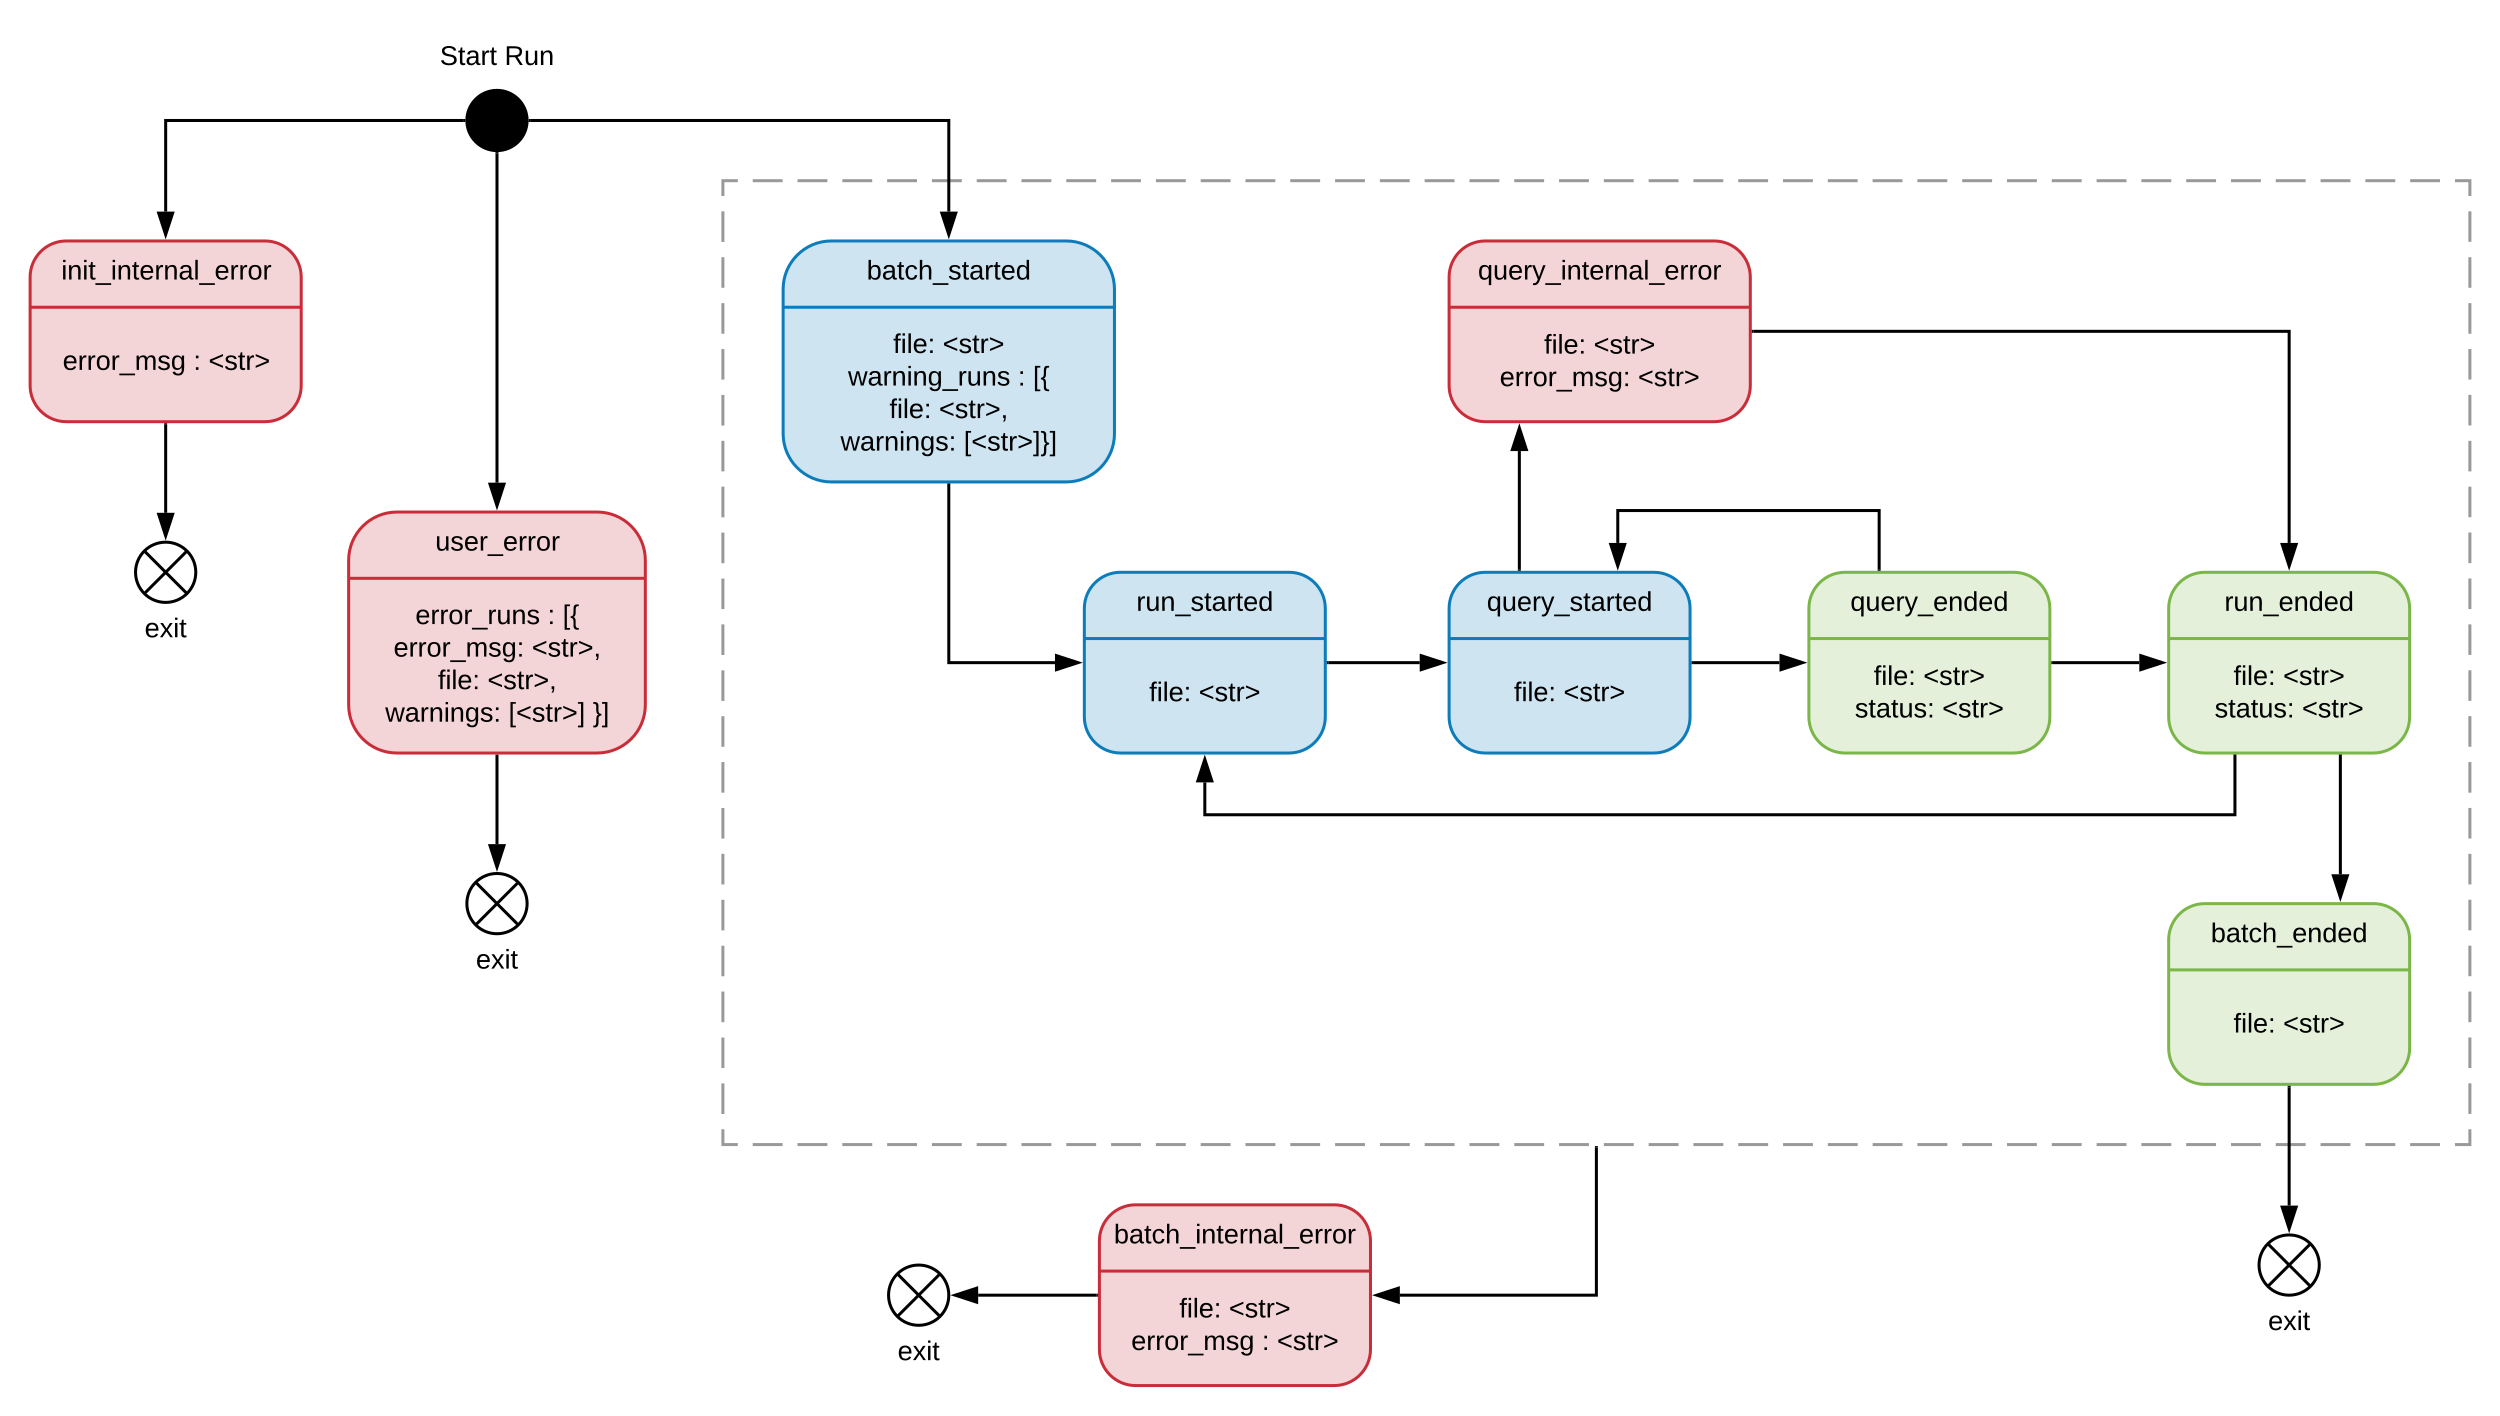 <svg xmlns="http://www.w3.org/2000/svg" xmlns:xlink="http://www.w3.org/1999/xlink" xmlns:lucid="lucid" width="1660" height="940"><g transform="translate(-20 -20)" lucid:page-tab-id="0_0"><path d="M0 0h1870.4v1323.2H0z" fill="#fff"/><path d="M500 140h1160v640H500z" fill-opacity="0"/><path d="M519.83 140h19.83m9.9 0h19.84m9.92 0h19.83m9.9 0h19.84m9.9 0h19.83m9.92 0h19.83m9.9 0h19.84m9.9 0h19.84m9.92 0h19.83m9.92 0h19.83m9.9 0h19.84m9.9 0h19.84m9.9 0h19.84m9.92 0h19.82m9.92 0h19.83m9.9 0h19.84m9.93 0h19.83m9.9 0h19.84m9.9 0h19.84m9.92 0h19.83m9.9 0h19.83m9.9 0h19.84m9.92 0H1194m9.9 0h19.84m9.92 0h19.82m9.92 0h19.83m9.9 0H1313m9.9 0h19.84m9.9 0h19.84m9.9 0h19.84m9.92 0h19.83m9.9 0h19.84m9.92 0h19.83m9.92 0h19.83m9.9 0h19.84m9.9 0h19.84m9.92 0h19.83m9.9 0h19.84m9.92 0h9.9v10.16m0 10.16v20.3m0 10.17v20.3m0 10.17v20.32m0 10.15v20.3m0 10.17v20.32m0 10.16v20.32m0 10.15v20.32m0 10.15v20.32m0 10.16v20.3m0 10.17v20.32m0 10.16v20.32m0 10.16v20.3m0 10.17v20.32m0 10.16v20.33m0 10.15v20.32m0 10.16v20.32m0 10.16v20.3m0 10.17v20.33m0 10.16v20.3m0 10.17v20.3m0 10.17V780h-9.9m-9.93 0h-19.83m-9.9 0h-19.84m-9.92 0h-19.83m-9.9 0h-19.84m-9.9 0h-19.83m-9.92 0h-19.83m-9.9 0h-19.84m-9.9 0h-19.84m-9.92 0h-19.83m-9.92 0h-19.83m-9.9 0h-19.84m-9.9 0h-19.84m-9.9 0h-19.84m-9.92 0h-19.82m-9.92 0h-19.83m-9.9 0h-19.84m-9.93 0h-19.83m-9.9 0h-19.84m-9.9 0h-19.84m-9.92 0h-19.83m-9.9 0h-19.83m-9.9 0h-19.84m-9.92 0H966m-9.9 0h-19.84m-9.92 0H906.5m-9.92 0h-19.83m-9.9 0H847m-9.9 0h-19.84m-9.9 0H787.5m-9.9 0h-19.84m-9.92 0h-19.83m-9.9 0h-19.84m-9.92 0h-19.83m-9.92 0H638.8m-9.9 0h-19.84m-9.9 0H579.3m-9.92 0h-19.83m-9.9 0h-19.84m-9.92 0H500v-10.16m0-10.16v-20.3m0-10.17v-20.3m0-10.17V678.4m0-10.15v-20.3m0-10.17v-20.32m0-10.16v-20.32m0-10.15V556.5m0-10.15v-20.32m0-10.16v-20.3m0-10.17v-20.32m0-10.16V434.6m0-10.16v-20.3m0-10.17v-20.32m0-10.16v-20.33m0-10.15V312.7m0-10.16v-20.32m0-10.16v-20.3m0-10.17v-20.33m0-10.16v-20.3m0-10.17v-20.3m0-10.17V140h9.9" stroke="#999" stroke-width="2" fill="none"/><path d="M370 100c0 11.05-8.95 20-20 20s-20-8.95-20-20 8.95-20 20-20 20 8.95 20 20z" stroke="#000" stroke-width="2"/><path d="M328 100H130v60.5" stroke="#000" stroke-width="2" fill="none"/><path d="M329 99.96l.03 1.04h-1.06v-2h1.15z"/><path d="M130 175.76l-4.64-14.26h9.28z" stroke="#000" stroke-width="2"/><path d="M372 100h278v60.5" stroke="#000" stroke-width="2" fill="none"/><path d="M372.03 101h-1.15l.12-.96-.03-1.04h1.06z"/><path d="M650 175.76l-4.64-14.26h9.28z" stroke="#000" stroke-width="2"/><path d="M150 400c0 11.05-8.95 20-20 20s-20-8.95-20-20 8.95-20 20-20 20 8.95 20 20z" stroke="#000" stroke-width="2" fill="#fff"/><path d="M115.86 385.86l28.28 28.28m0-28.28l-28.28 28.28M130 302v58.5" stroke="#000" stroke-width="2" fill="none"/><path d="M131 302.03h-2V301h2z"/><path d="M130 375.76l-4.64-14.26h9.28z" stroke="#000" stroke-width="2"/><path d="M280 40h140v40H280z" stroke="#000" stroke-opacity="0" stroke-width="2" fill="#fff" fill-opacity="0"/><use xlink:href="#a" transform="matrix(1,0,0,1,285,45) translate(27.05 18.15)"/><use xlink:href="#b" transform="matrix(1,0,0,1,285,45) translate(70 18.15)"/><path d="M350 122v218.5" stroke="#000" stroke-width="2" fill="none"/><path d="M349.96 121l1.04-.03v1.06h-2v-1.15z"/><path d="M350 355.76l-4.64-14.26h9.28z" stroke="#000" stroke-width="2"/><path d="M350 522v58.5" stroke="#000" stroke-width="2" fill="none"/><path d="M351 522.03h-2V521h2z"/><path d="M350 595.76l-4.64-14.26h9.28z" stroke="#000" stroke-width="2"/><path d="M370 620c0 11.05-8.95 20-20 20s-20-8.95-20-20 8.95-20 20-20 20 8.95 20 20z" stroke="#000" stroke-width="2" fill="#fff"/><path d="M335.86 605.86l28.28 28.28m0-28.28l-28.28 28.28" stroke="#000" stroke-width="2" fill="none"/><path d="M64 180c-13.25 0-24 10.75-24 24v72c0 13.25 10.75 24 24 24h132c13.25 0 24-10.75 24-24v-72c0-13.25-10.75-24-24-24z" stroke="#c92d39" stroke-width="2" fill="#c92d39" fill-opacity=".2"/><path d="M40 224h180" stroke="#c92d39" stroke-width="2" fill="none"/><use xlink:href="#c" transform="matrix(1,0,0,1,76,180) translate(-15.3 25.6)"/><use xlink:href="#d" transform="matrix(1,0,0,1,58,240) translate(3.625 25.6)"/><use xlink:href="#e" transform="matrix(1,0,0,1,58,240) translate(90.425 25.6)"/><use xlink:href="#f" transform="matrix(1,0,0,1,58,240) translate(100.425 25.6)"/><path d="M283.5 360c-17.67 0-32 14.33-32 32v96c0 17.67 14.33 32 32 32h133c17.67 0 32-14.33 32-32v-96c0-17.67-14.33-32-32-32z" stroke="#c92d39" stroke-width="2" fill="#c92d39" fill-opacity=".2"/><path d="M251.5 404h197" stroke="#c92d39" stroke-width="2" fill="none"/><use xlink:href="#g" transform="matrix(1,0,0,1,290.9,360) translate(18.1 25.6)"/><use xlink:href="#h" transform="matrix(1,0,0,1,271.2,420) translate(24.6 14.4)"/><use xlink:href="#i" transform="matrix(1,0,0,1,271.2,420) translate(112.4 14.4)"/><use xlink:href="#j" transform="matrix(1,0,0,1,271.2,420) translate(122.4 14.4)"/><use xlink:href="#k" transform="matrix(1,0,0,1,271.2,420) translate(10.125 36)"/><use xlink:href="#l" transform="matrix(1,0,0,1,271.2,420) translate(101.925 36)"/><use xlink:href="#m" transform="matrix(1,0,0,1,271.2,420) translate(39.575 57.6)"/><use xlink:href="#l" transform="matrix(1,0,0,1,271.2,420) translate(72.475 57.6)"/><use xlink:href="#n" transform="matrix(1,0,0,1,271.2,420) translate(4.6 79.2)"/><use xlink:href="#o" transform="matrix(1,0,0,1,271.2,420) translate(86.45 79.2)"/><use xlink:href="#p" transform="matrix(1,0,0,1,271.2,420) translate(142.4 79.2)"/><path d="M572 180c-17.67 0-32 14.33-32 32v96c0 17.67 14.33 32 32 32h156c17.67 0 32-14.33 32-32v-96c0-17.67-14.33-32-32-32z" stroke="#0c7cba" stroke-width="2" fill="#0c7cba" fill-opacity=".2"/><path d="M540 224h220" stroke="#0c7cba" stroke-width="2" fill="none"/><use xlink:href="#q" transform="matrix(1,0,0,1,584,180) translate(11.525 25.6)"/><use xlink:href="#r" transform="matrix(1,0,0,1,562,240) translate(51.075 14.4)"/><use xlink:href="#s" transform="matrix(1,0,0,1,562,240) translate(83.975 14.4)"/><use xlink:href="#t" transform="matrix(1,0,0,1,562,240) translate(21.1 36)"/><use xlink:href="#e" transform="matrix(1,0,0,1,562,240) translate(133.9 36)"/><use xlink:href="#u" transform="matrix(1,0,0,1,562,240) translate(143.9 36)"/><use xlink:href="#v" transform="matrix(1,0,0,1,562,240) translate(48.575 57.6)"/><use xlink:href="#w" transform="matrix(1,0,0,1,562,240) translate(81.475 57.6)"/><use xlink:href="#x" transform="matrix(1,0,0,1,562,240) translate(16.1 79.2)"/><use xlink:href="#y" transform="matrix(1,0,0,1,562,240) translate(97.95 79.2)"/><path d="M764 400c-13.25 0-24 10.75-24 24v72c0 13.25 10.75 24 24 24h112c13.25 0 24-10.75 24-24v-72c0-13.25-10.75-24-24-24z" stroke="#0c7cba" stroke-width="2" fill="#0c7cba" fill-opacity=".2"/><path d="M740 444h160" stroke="#0c7cba" stroke-width="2" fill="none"/><use xlink:href="#z" transform="matrix(1,0,0,1,772,400) translate(2.55 25.6)"/><use xlink:href="#A" transform="matrix(1,0,0,1,756,460) translate(27.075 25.6)"/><use xlink:href="#B" transform="matrix(1,0,0,1,756,460) translate(59.975 25.6)"/><path d="M650 342v118h70.5" stroke="#000" stroke-width="2" fill="none"/><path d="M651 342.03h-2V341h2z"/><path d="M735.76 460l-14.26 4.64v-9.28z" stroke="#000" stroke-width="2"/><path d="M1006.2 400c-13.27 0-24 10.75-24 24v72c0 13.25 10.73 24 24 24h112c13.24 0 24-10.75 24-24v-72c0-13.25-10.76-24-24-24z" stroke="#0c7cba" stroke-width="2" fill="#0c7cba" fill-opacity=".2"/><path d="M982.2 444h160" stroke="#0c7cba" stroke-width="2" fill="none"/><use xlink:href="#C" transform="matrix(1,0,0,1,1014.188,400) translate(-6.95 25.6)"/><use xlink:href="#A" transform="matrix(1,0,0,1,998.188,460) translate(27.075 25.6)"/><use xlink:href="#B" transform="matrix(1,0,0,1,998.188,460) translate(59.975 25.6)"/><path d="M902 460h60.7" stroke="#000" stroke-width="2" fill="none"/><path d="M902.03 461H901v-2h1.03z"/><path d="M977.95 460l-14.26 4.64v-9.28z" stroke="#000" stroke-width="2"/><path d="M1245.1 400c-13.26 0-24 10.75-24 24v72c0 13.25 10.74 24 24 24h112c13.25 0 24-10.75 24-24v-72c0-13.25-10.75-24-24-24z" stroke="#7ab648" stroke-width="2" fill="#7ab648" fill-opacity=".2"/><path d="M1221.1 444h160" stroke="#7ab648" stroke-width="2" fill="none"/><use xlink:href="#D" transform="matrix(1,0,0,1,1253.094,400) translate(-4.475 25.6)"/><use xlink:href="#A" transform="matrix(1,0,0,1,1237.094,460) translate(27.075 14.8)"/><use xlink:href="#E" transform="matrix(1,0,0,1,1237.094,460) translate(59.975 14.8)"/><use xlink:href="#F" transform="matrix(1,0,0,1,1237.094,460) translate(14.525 36.4)"/><use xlink:href="#B" transform="matrix(1,0,0,1,1237.094,460) translate(72.525 36.4)"/><path d="M1144.2 460h57.4" stroke="#000" stroke-width="2" fill="none"/><path d="M1144.2 461h-1v-2h1z"/><path d="M1216.86 460l-14.27 4.64v-9.28z" stroke="#000" stroke-width="2"/><path d="M1267.76 398v-39H1094.2v21.5" stroke="#000" stroke-width="2" fill="none"/><path d="M1268.76 399h-2v-1.03h2z"/><path d="M1094.2 395.76l-4.65-14.26h9.27z" stroke="#000" stroke-width="2"/><path d="M1484 400c-13.25 0-24 10.75-24 24v72c0 13.25 10.75 24 24 24h112c13.25 0 24-10.75 24-24v-72c0-13.25-10.75-24-24-24z" stroke="#7ab648" stroke-width="2" fill="#7ab648" fill-opacity=".2"/><path d="M1460 444h160" stroke="#7ab648" stroke-width="2" fill="none"/><use xlink:href="#G" transform="matrix(1,0,0,1,1492,400) translate(5.025 25.6)"/><use xlink:href="#A" transform="matrix(1,0,0,1,1476,460) translate(27.075 14.8)"/><use xlink:href="#E" transform="matrix(1,0,0,1,1476,460) translate(59.975 14.8)"/><use xlink:href="#F" transform="matrix(1,0,0,1,1476,460) translate(14.525 36.4)"/><use xlink:href="#B" transform="matrix(1,0,0,1,1476,460) translate(72.525 36.4)"/><path d="M1383.1 460h57.4" stroke="#000" stroke-width="2" fill="none"/><path d="M1383.12 461h-1.03v-2h1.02z"/><path d="M1455.76 460l-14.26 4.64v-9.28z" stroke="#000" stroke-width="2"/><path d="M1504 522v39H820v-21.5" stroke="#000" stroke-width="2" fill="none"/><path d="M1505 522.03h-2V521h2z"/><path d="M820 524.24l4.64 14.26h-9.28z" stroke="#000" stroke-width="2"/><path d="M1484 620c-13.25 0-24 10.75-24 24v72c0 13.25 10.75 24 24 24h112c13.25 0 24-10.75 24-24v-72c0-13.25-10.75-24-24-24z" stroke="#7ab648" stroke-width="2" fill="#7ab648" fill-opacity=".2"/><path d="M1460 664h160" stroke="#7ab648" stroke-width="2" fill="none"/><use xlink:href="#H" transform="matrix(1,0,0,1,1492,620) translate(-4 25.6)"/><use xlink:href="#A" transform="matrix(1,0,0,1,1476,680) translate(27.075 25.6)"/><use xlink:href="#B" transform="matrix(1,0,0,1,1476,680) translate(59.975 25.6)"/><path d="M1574 522v78.5" stroke="#000" stroke-width="2" fill="none"/><path d="M1575 522.03h-2V521h2z"/><path d="M1574 615.76l-4.64-14.26h9.28z" stroke="#000" stroke-width="2"/><path d="M1540 742v78.5" stroke="#000" stroke-width="2" fill="none"/><path d="M1541 742.03h-2V741h2z"/><path d="M1540 835.76l-4.64-14.26h9.28z" stroke="#000" stroke-width="2"/><path d="M1560 860c0 11.05-8.95 20-20 20s-20-8.95-20-20 8.95-20 20-20 20 8.95 20 20z" stroke="#000" stroke-width="2" fill="#fff"/><path d="M1525.86 845.86l28.28 28.28m0-28.28l-28.28 28.28" stroke="#000" stroke-width="2" fill="none"/><path d="M1006.2 180c-13.27 0-24 10.75-24 24v72c0 13.25 10.73 24 24 24h152c13.24 0 24-10.75 24-24v-72c0-13.25-10.76-24-24-24z" stroke="#c92d39" stroke-width="2" fill="#c92d39" fill-opacity=".2"/><path d="M982.2 224h200" stroke="#c92d39" stroke-width="2" fill="none"/><g><use xlink:href="#I" transform="matrix(1,0,0,1,1022.188,180) translate(-20.825 25.6)"/></g><g><use xlink:href="#A" transform="matrix(1,0,0,1,1002.188,240) translate(43.075 14.8)"/><use xlink:href="#E" transform="matrix(1,0,0,1,1002.188,240) translate(75.975 14.8)"/><use xlink:href="#k" transform="matrix(1,0,0,1,1002.188,240) translate(13.625 36.4)"/><use xlink:href="#B" transform="matrix(1,0,0,1,1002.188,240) translate(105.425 36.4)"/></g><path d="M1184.2 240H1540v140.5" stroke="#000" stroke-width="2" fill="none"/><path d="M1184.2 241h-1v-2h1z"/><path d="M1540 395.76l-4.64-14.26h9.28z" stroke="#000" stroke-width="2"/><path d="M1028.85 398v-78.5" stroke="#000" stroke-width="2" fill="none"/><path d="M1029.85 399h-2v-1.03h2z"/><path d="M1028.85 304.24l4.64 14.26h-9.28z" stroke="#000" stroke-width="2"/><path d="M80 420h100v40H80z" stroke="#000" stroke-opacity="0" stroke-width="2" fill="#fff" fill-opacity="0"/><g><use xlink:href="#J" transform="matrix(1,0,0,1,85,425) translate(31.025 18.15)"/></g><path d="M300 640h100v40H300z" stroke="#000" stroke-opacity="0" stroke-width="2" fill="#fff" fill-opacity="0"/><g><use xlink:href="#J" transform="matrix(1,0,0,1,305,645) translate(31.025 18.15)"/></g><path d="M1490 880h100v40h-100z" stroke="#000" stroke-opacity="0" stroke-width="2" fill="#fff" fill-opacity="0"/><g><use xlink:href="#J" transform="matrix(1,0,0,1,1495,885) translate(31.025 18.15)"/></g><path d="M774 820c-13.25 0-24 10.75-24 24v72c0 13.25 10.75 24 24 24h132c13.25 0 24-10.75 24-24v-72c0-13.25-10.75-24-24-24z" stroke="#c92d39" stroke-width="2" fill="#c92d39" fill-opacity=".2"/><path d="M750 864h180" stroke="#c92d39" stroke-width="2" fill="none"/><g><use xlink:href="#K" transform="matrix(1,0,0,1,786,820) translate(-26.35 25.6)"/></g><g><use xlink:href="#A" transform="matrix(1,0,0,1,768,880) translate(35.075 14.8)"/><use xlink:href="#E" transform="matrix(1,0,0,1,768,880) translate(67.975 14.8)"/><use xlink:href="#L" transform="matrix(1,0,0,1,768,880) translate(3.125 36.4)"/><use xlink:href="#i" transform="matrix(1,0,0,1,768,880) translate(89.925 36.4)"/><use xlink:href="#B" transform="matrix(1,0,0,1,768,880) translate(99.925 36.4)"/></g><path d="M748 880h-78.5" stroke="#000" stroke-width="2" fill="none"/><path d="M749 881h-1.03v-2H749z"/><path d="M654.24 880l14.26-4.64v9.28z" stroke="#000" stroke-width="2"/><path d="M650 880c0 11.05-8.95 20-20 20s-20-8.95-20-20 8.95-20 20-20 20 8.95 20 20z" stroke="#000" stroke-width="2" fill="#fff"/><path d="M615.86 865.86l28.28 28.28m0-28.28l-28.28 28.28" stroke="#000" stroke-width="2" fill="none"/><path d="M580 900h100v40H580z" stroke="#000" stroke-opacity="0" stroke-width="2" fill="#fff" fill-opacity="0"/><g><use xlink:href="#J" transform="matrix(1,0,0,1,585,905) translate(31.025 18.15)"/></g><path d="M1080 782v98H949.5" stroke="#000" stroke-width="2" fill="none"/><path d="M1081 782.03h-2V781h2z"/><path d="M934.24 880l14.26-4.64v9.28z" stroke="#000" stroke-width="2"/><defs><path d="M185-189c-5-48-123-54-124 2 14 75 158 14 163 119 3 78-121 87-175 55-17-10-28-26-33-46l33-7c5 56 141 63 141-1 0-78-155-14-162-118-5-82 145-84 179-34 5 7 8 16 11 25" id="M"/><path d="M59-47c-2 24 18 29 38 22v24C64 9 27 4 27-40v-127H5v-23h24l9-43h21v43h35v23H59v120" id="N"/><path d="M141-36C126-15 110 5 73 4 37 3 15-17 15-53c-1-64 63-63 125-63 3-35-9-54-41-54-24 1-41 7-42 31l-33-3c5-37 33-52 76-52 45 0 72 20 72 64v82c-1 20 7 32 28 27v20c-31 9-61-2-59-35zM48-53c0 20 12 33 32 33 41-3 63-29 60-74-43 2-92-5-92 41" id="O"/><path d="M114-163C36-179 61-72 57 0H25l-1-190h30c1 12-1 29 2 39 6-27 23-49 58-41v29" id="P"/><g id="a"><use transform="matrix(0.05,0,0,0.05,0,0)" xlink:href="#M"/><use transform="matrix(0.05,0,0,0.05,12,0)" xlink:href="#N"/><use transform="matrix(0.05,0,0,0.05,17,0)" xlink:href="#O"/><use transform="matrix(0.05,0,0,0.05,27,0)" xlink:href="#P"/><use transform="matrix(0.05,0,0,0.05,32.95,0)" xlink:href="#N"/></g><path d="M233-177c-1 41-23 64-60 70L243 0h-38l-65-103H63V0H30v-248c88 3 205-21 203 71zM63-129c60-2 137 13 137-47 0-61-80-42-137-45v92" id="Q"/><path d="M84 4C-5 8 30-112 23-190h32v120c0 31 7 50 39 49 72-2 45-101 50-169h31l1 190h-30c-1-10 1-25-2-33-11 22-28 36-60 37" id="R"/><path d="M117-194c89-4 53 116 60 194h-32v-121c0-31-8-49-39-48C34-167 62-67 57 0H25l-1-190h30c1 10-1 24 2 32 11-22 29-35 61-36" id="S"/><g id="b"><use transform="matrix(0.05,0,0,0.05,0,0)" xlink:href="#Q"/><use transform="matrix(0.05,0,0,0.05,12.95,0)" xlink:href="#R"/><use transform="matrix(0.05,0,0,0.05,22.95,0)" xlink:href="#S"/></g><path d="M24-231v-30h32v30H24zM24 0v-190h32V0H24" id="T"/><path d="M-5 72V49h209v23H-5" id="U"/><path d="M100-194c63 0 86 42 84 106H49c0 40 14 67 53 68 26 1 43-12 49-29l28 8c-11 28-37 45-77 45C44 4 14-33 15-96c1-61 26-98 85-98zm52 81c6-60-76-77-97-28-3 7-6 17-6 28h103" id="V"/><path d="M24 0v-261h32V0H24" id="W"/><path d="M100-194c62-1 85 37 85 99 1 63-27 99-86 99S16-35 15-95c0-66 28-99 85-99zM99-20c44 1 53-31 53-75 0-43-8-75-51-75s-53 32-53 75 10 74 51 75" id="X"/><g id="c"><use transform="matrix(0.05,0,0,0.05,0,0)" xlink:href="#T"/><use transform="matrix(0.05,0,0,0.05,3.95,0)" xlink:href="#S"/><use transform="matrix(0.05,0,0,0.05,13.95,0)" xlink:href="#T"/><use transform="matrix(0.05,0,0,0.05,17.9,0)" xlink:href="#N"/><use transform="matrix(0.05,0,0,0.05,22.9,0)" xlink:href="#U"/><use transform="matrix(0.05,0,0,0.05,32.9,0)" xlink:href="#T"/><use transform="matrix(0.05,0,0,0.05,36.85,0)" xlink:href="#S"/><use transform="matrix(0.05,0,0,0.05,46.85,0)" xlink:href="#N"/><use transform="matrix(0.05,0,0,0.05,51.85,0)" xlink:href="#V"/><use transform="matrix(0.05,0,0,0.05,61.85,0)" xlink:href="#P"/><use transform="matrix(0.05,0,0,0.05,67.8,0)" xlink:href="#S"/><use transform="matrix(0.05,0,0,0.05,77.8,0)" xlink:href="#O"/><use transform="matrix(0.05,0,0,0.05,87.8,0)" xlink:href="#W"/><use transform="matrix(0.05,0,0,0.05,91.75,0)" xlink:href="#U"/><use transform="matrix(0.05,0,0,0.05,101.75,0)" xlink:href="#V"/><use transform="matrix(0.05,0,0,0.05,111.75,0)" xlink:href="#P"/><use transform="matrix(0.05,0,0,0.05,117.7,0)" xlink:href="#P"/><use transform="matrix(0.05,0,0,0.05,123.65,0)" xlink:href="#X"/><use transform="matrix(0.05,0,0,0.05,133.65,0)" xlink:href="#P"/></g><path d="M210-169c-67 3-38 105-44 169h-31v-121c0-29-5-50-35-48C34-165 62-65 56 0H25l-1-190h30c1 10-1 24 2 32 10-44 99-50 107 0 11-21 27-35 58-36 85-2 47 119 55 194h-31v-121c0-29-5-49-35-48" id="Y"/><path d="M135-143c-3-34-86-38-87 0 15 53 115 12 119 90S17 21 10-45l28-5c4 36 97 45 98 0-10-56-113-15-118-90-4-57 82-63 122-42 12 7 21 19 24 35" id="Z"/><path d="M177-190C167-65 218 103 67 71c-23-6-38-20-44-43l32-5c15 47 100 32 89-28v-30C133-14 115 1 83 1 29 1 15-40 15-95c0-56 16-97 71-98 29-1 48 16 59 35 1-10 0-23 2-32h30zM94-22c36 0 50-32 50-73 0-42-14-75-50-75-39 0-46 34-46 75s6 73 46 73" id="aa"/><g id="d"><use transform="matrix(0.05,0,0,0.05,0,0)" xlink:href="#V"/><use transform="matrix(0.05,0,0,0.05,10,0)" xlink:href="#P"/><use transform="matrix(0.05,0,0,0.05,15.95,0)" xlink:href="#P"/><use transform="matrix(0.05,0,0,0.05,21.9,0)" xlink:href="#X"/><use transform="matrix(0.05,0,0,0.05,31.9,0)" xlink:href="#P"/><use transform="matrix(0.05,0,0,0.05,37.85,0)" xlink:href="#U"/><use transform="matrix(0.05,0,0,0.05,47.85,0)" xlink:href="#Y"/><use transform="matrix(0.05,0,0,0.05,62.8,0)" xlink:href="#Z"/><use transform="matrix(0.05,0,0,0.05,71.8,0)" xlink:href="#aa"/></g><path d="M33-154v-36h34v36H33zM33 0v-36h34V0H33" id="ab"/><use transform="matrix(0.05,0,0,0.05,0,0)" xlink:href="#ab" id="e"/><path d="M18-100v-36l175-74v27L42-118l151 64v27" id="ac"/><path d="M18-27v-27l151-64-151-65v-27l175 74v36" id="ad"/><g id="f"><use transform="matrix(0.05,0,0,0.05,0,0)" xlink:href="#ac"/><use transform="matrix(0.05,0,0,0.05,10.5,0)" xlink:href="#Z"/><use transform="matrix(0.05,0,0,0.05,19.5,0)" xlink:href="#N"/><use transform="matrix(0.05,0,0,0.05,24.5,0)" xlink:href="#P"/><use transform="matrix(0.05,0,0,0.05,30.45,0)" xlink:href="#ad"/></g><g id="g"><use transform="matrix(0.05,0,0,0.05,0,0)" xlink:href="#R"/><use transform="matrix(0.05,0,0,0.05,10,0)" xlink:href="#Z"/><use transform="matrix(0.05,0,0,0.05,19,0)" xlink:href="#V"/><use transform="matrix(0.05,0,0,0.05,29,0)" xlink:href="#P"/><use transform="matrix(0.05,0,0,0.05,34.95,0)" xlink:href="#U"/><use transform="matrix(0.05,0,0,0.05,44.95,0)" xlink:href="#V"/><use transform="matrix(0.05,0,0,0.05,54.95,0)" xlink:href="#P"/><use transform="matrix(0.05,0,0,0.05,60.9,0)" xlink:href="#P"/><use transform="matrix(0.05,0,0,0.05,66.85,0)" xlink:href="#X"/><use transform="matrix(0.05,0,0,0.05,76.85,0)" xlink:href="#P"/></g><g id="h"><use transform="matrix(0.05,0,0,0.05,0,0)" xlink:href="#V"/><use transform="matrix(0.05,0,0,0.05,10,0)" xlink:href="#P"/><use transform="matrix(0.05,0,0,0.05,15.95,0)" xlink:href="#P"/><use transform="matrix(0.05,0,0,0.05,21.9,0)" xlink:href="#X"/><use transform="matrix(0.05,0,0,0.05,31.9,0)" xlink:href="#P"/><use transform="matrix(0.05,0,0,0.05,37.85,0)" xlink:href="#U"/><use transform="matrix(0.05,0,0,0.05,47.85,0)" xlink:href="#P"/><use transform="matrix(0.05,0,0,0.05,53.8,0)" xlink:href="#R"/><use transform="matrix(0.05,0,0,0.05,63.8,0)" xlink:href="#S"/><use transform="matrix(0.05,0,0,0.05,73.8,0)" xlink:href="#Z"/></g><use transform="matrix(0.05,0,0,0.05,0,0)" xlink:href="#ab" id="i"/><path d="M26 75v-336h71v23H56V52h41v23H26" id="ae"/><path d="M39-94c74 12-11 154 75 146v23c-44 4-70-10-70-52C44-23 55-84 6-82v-22c81 4-7-162 84-157h24v23c-82-15-2 131-75 144" id="af"/><g id="j"><use transform="matrix(0.05,0,0,0.05,0,0)" xlink:href="#ae"/><use transform="matrix(0.05,0,0,0.05,5,0)" xlink:href="#af"/></g><g id="k"><use transform="matrix(0.05,0,0,0.05,0,0)" xlink:href="#V"/><use transform="matrix(0.05,0,0,0.05,10,0)" xlink:href="#P"/><use transform="matrix(0.05,0,0,0.05,15.95,0)" xlink:href="#P"/><use transform="matrix(0.05,0,0,0.05,21.9,0)" xlink:href="#X"/><use transform="matrix(0.05,0,0,0.05,31.9,0)" xlink:href="#P"/><use transform="matrix(0.05,0,0,0.05,37.85,0)" xlink:href="#U"/><use transform="matrix(0.05,0,0,0.05,47.85,0)" xlink:href="#Y"/><use transform="matrix(0.05,0,0,0.05,62.8,0)" xlink:href="#Z"/><use transform="matrix(0.05,0,0,0.05,71.8,0)" xlink:href="#aa"/><use transform="matrix(0.05,0,0,0.05,81.8,0)" xlink:href="#ab"/></g><path d="M68-38c1 34 0 65-14 84H32c9-13 17-26 17-46H33v-38h35" id="ag"/><g id="l"><use transform="matrix(0.05,0,0,0.05,0,0)" xlink:href="#ac"/><use transform="matrix(0.05,0,0,0.05,10.5,0)" xlink:href="#Z"/><use transform="matrix(0.05,0,0,0.05,19.5,0)" xlink:href="#N"/><use transform="matrix(0.05,0,0,0.05,24.5,0)" xlink:href="#P"/><use transform="matrix(0.05,0,0,0.05,30.45,0)" xlink:href="#ad"/><use transform="matrix(0.05,0,0,0.05,40.95,0)" xlink:href="#ag"/></g><path d="M101-234c-31-9-42 10-38 44h38v23H63V0H32v-167H5v-23h27c-7-52 17-82 69-68v24" id="ah"/><g id="m"><use transform="matrix(0.05,0,0,0.05,0,0)" xlink:href="#ah"/><use transform="matrix(0.05,0,0,0.05,5,0)" xlink:href="#T"/><use transform="matrix(0.05,0,0,0.05,8.95,0)" xlink:href="#W"/><use transform="matrix(0.05,0,0,0.05,12.9,0)" xlink:href="#V"/><use transform="matrix(0.05,0,0,0.05,22.9,0)" xlink:href="#ab"/></g><path d="M206 0h-36l-40-164L89 0H53L-1-190h32L70-26l43-164h34l41 164 42-164h31" id="ai"/><g id="n"><use transform="matrix(0.05,0,0,0.05,0,0)" xlink:href="#ai"/><use transform="matrix(0.05,0,0,0.05,12.95,0)" xlink:href="#O"/><use transform="matrix(0.05,0,0,0.05,22.95,0)" xlink:href="#P"/><use transform="matrix(0.05,0,0,0.05,28.9,0)" xlink:href="#S"/><use transform="matrix(0.05,0,0,0.05,38.9,0)" xlink:href="#T"/><use transform="matrix(0.05,0,0,0.05,42.85,0)" xlink:href="#S"/><use transform="matrix(0.05,0,0,0.05,52.85,0)" xlink:href="#aa"/><use transform="matrix(0.05,0,0,0.05,62.85,0)" xlink:href="#Z"/><use transform="matrix(0.05,0,0,0.05,71.85,0)" xlink:href="#ab"/></g><path d="M3 75V52h41v-290H3v-23h71V75H3" id="aj"/><g id="o"><use transform="matrix(0.05,0,0,0.05,0,0)" xlink:href="#ae"/><use transform="matrix(0.05,0,0,0.05,5,0)" xlink:href="#ac"/><use transform="matrix(0.05,0,0,0.05,15.5,0)" xlink:href="#Z"/><use transform="matrix(0.05,0,0,0.05,24.5,0)" xlink:href="#N"/><use transform="matrix(0.05,0,0,0.05,29.5,0)" xlink:href="#P"/><use transform="matrix(0.05,0,0,0.05,35.45,0)" xlink:href="#ad"/><use transform="matrix(0.05,0,0,0.05,45.95,0)" xlink:href="#aj"/></g><path d="M76-40C78 24 84 88 6 75V52C86 64 9-79 80-94c-40-6-34-59-34-106 1-29-11-41-40-38v-23c44-4 70 10 70 52 0 47-12 108 38 105v22c-26 1-39 14-38 42" id="ak"/><g id="p"><use transform="matrix(0.05,0,0,0.05,0,0)" xlink:href="#ak"/><use transform="matrix(0.05,0,0,0.05,6,0)" xlink:href="#aj"/></g><path d="M115-194c53 0 69 39 70 98 0 66-23 100-70 100C84 3 66-7 56-30L54 0H23l1-261h32v101c10-23 28-34 59-34zm-8 174c40 0 45-34 45-75 0-40-5-75-45-74-42 0-51 32-51 76 0 43 10 73 51 73" id="al"/><path d="M96-169c-40 0-48 33-48 73s9 75 48 75c24 0 41-14 43-38l32 2c-6 37-31 61-74 61-59 0-76-41-82-99-10-93 101-131 147-64 4 7 5 14 7 22l-32 3c-4-21-16-35-41-35" id="am"/><path d="M106-169C34-169 62-67 57 0H25v-261h32l-1 103c12-21 28-36 61-36 89 0 53 116 60 194h-32v-121c2-32-8-49-39-48" id="an"/><path d="M85-194c31 0 48 13 60 33l-1-100h32l1 261h-30c-2-10 0-23-3-31C134-8 116 4 85 4 32 4 16-35 15-94c0-66 23-100 70-100zm9 24c-40 0-46 34-46 75 0 40 6 74 45 74 42 0 51-32 51-76 0-42-9-74-50-73" id="ao"/><g id="q"><use transform="matrix(0.05,0,0,0.05,0,0)" xlink:href="#al"/><use transform="matrix(0.05,0,0,0.05,10,0)" xlink:href="#O"/><use transform="matrix(0.05,0,0,0.05,20,0)" xlink:href="#N"/><use transform="matrix(0.05,0,0,0.05,25,0)" xlink:href="#am"/><use transform="matrix(0.05,0,0,0.05,34,0)" xlink:href="#an"/><use transform="matrix(0.05,0,0,0.05,44,0)" xlink:href="#U"/><use transform="matrix(0.05,0,0,0.05,54,0)" xlink:href="#Z"/><use transform="matrix(0.05,0,0,0.05,63,0)" xlink:href="#N"/><use transform="matrix(0.05,0,0,0.05,68,0)" xlink:href="#O"/><use transform="matrix(0.05,0,0,0.05,78,0)" xlink:href="#P"/><use transform="matrix(0.05,0,0,0.05,83.95,0)" xlink:href="#N"/><use transform="matrix(0.05,0,0,0.05,88.95,0)" xlink:href="#V"/><use transform="matrix(0.05,0,0,0.05,98.95,0)" xlink:href="#ao"/></g><g id="r"><use transform="matrix(0.05,0,0,0.05,0,0)" xlink:href="#ah"/><use transform="matrix(0.05,0,0,0.05,5,0)" xlink:href="#T"/><use transform="matrix(0.05,0,0,0.05,8.95,0)" xlink:href="#W"/><use transform="matrix(0.05,0,0,0.05,12.9,0)" xlink:href="#V"/><use transform="matrix(0.05,0,0,0.05,22.9,0)" xlink:href="#ab"/></g><g id="s"><use transform="matrix(0.05,0,0,0.05,0,0)" xlink:href="#ac"/><use transform="matrix(0.05,0,0,0.05,10.5,0)" xlink:href="#Z"/><use transform="matrix(0.05,0,0,0.05,19.5,0)" xlink:href="#N"/><use transform="matrix(0.05,0,0,0.05,24.5,0)" xlink:href="#P"/><use transform="matrix(0.05,0,0,0.05,30.45,0)" xlink:href="#ad"/></g><g id="t"><use transform="matrix(0.05,0,0,0.05,0,0)" xlink:href="#ai"/><use transform="matrix(0.05,0,0,0.05,12.95,0)" xlink:href="#O"/><use transform="matrix(0.05,0,0,0.05,22.95,0)" xlink:href="#P"/><use transform="matrix(0.05,0,0,0.05,28.9,0)" xlink:href="#S"/><use transform="matrix(0.05,0,0,0.05,38.9,0)" xlink:href="#T"/><use transform="matrix(0.05,0,0,0.05,42.85,0)" xlink:href="#S"/><use transform="matrix(0.05,0,0,0.05,52.85,0)" xlink:href="#aa"/><use transform="matrix(0.05,0,0,0.05,62.85,0)" xlink:href="#U"/><use transform="matrix(0.05,0,0,0.05,72.85,0)" xlink:href="#P"/><use transform="matrix(0.05,0,0,0.05,78.8,0)" xlink:href="#R"/><use transform="matrix(0.05,0,0,0.05,88.8,0)" xlink:href="#S"/><use transform="matrix(0.05,0,0,0.05,98.8,0)" xlink:href="#Z"/></g><g id="u"><use transform="matrix(0.05,0,0,0.05,0,0)" xlink:href="#ae"/><use transform="matrix(0.05,0,0,0.05,5,0)" xlink:href="#af"/></g><g id="v"><use transform="matrix(0.05,0,0,0.05,0,0)" xlink:href="#ah"/><use transform="matrix(0.05,0,0,0.05,5,0)" xlink:href="#T"/><use transform="matrix(0.05,0,0,0.05,8.95,0)" xlink:href="#W"/><use transform="matrix(0.05,0,0,0.05,12.9,0)" xlink:href="#V"/><use transform="matrix(0.05,0,0,0.05,22.9,0)" xlink:href="#ab"/></g><g id="w"><use transform="matrix(0.05,0,0,0.05,0,0)" xlink:href="#ac"/><use transform="matrix(0.05,0,0,0.05,10.5,0)" xlink:href="#Z"/><use transform="matrix(0.05,0,0,0.05,19.5,0)" xlink:href="#N"/><use transform="matrix(0.05,0,0,0.05,24.5,0)" xlink:href="#P"/><use transform="matrix(0.05,0,0,0.05,30.45,0)" xlink:href="#ad"/><use transform="matrix(0.05,0,0,0.05,40.95,0)" xlink:href="#ag"/></g><g id="x"><use transform="matrix(0.05,0,0,0.05,0,0)" xlink:href="#ai"/><use transform="matrix(0.05,0,0,0.05,12.95,0)" xlink:href="#O"/><use transform="matrix(0.05,0,0,0.05,22.95,0)" xlink:href="#P"/><use transform="matrix(0.05,0,0,0.05,28.9,0)" xlink:href="#S"/><use transform="matrix(0.05,0,0,0.05,38.9,0)" xlink:href="#T"/><use transform="matrix(0.05,0,0,0.05,42.85,0)" xlink:href="#S"/><use transform="matrix(0.05,0,0,0.05,52.85,0)" xlink:href="#aa"/><use transform="matrix(0.05,0,0,0.05,62.85,0)" xlink:href="#Z"/><use transform="matrix(0.05,0,0,0.05,71.85,0)" xlink:href="#ab"/></g><g id="y"><use transform="matrix(0.05,0,0,0.05,0,0)" xlink:href="#ae"/><use transform="matrix(0.05,0,0,0.05,5,0)" xlink:href="#ac"/><use transform="matrix(0.05,0,0,0.05,15.5,0)" xlink:href="#Z"/><use transform="matrix(0.05,0,0,0.05,24.5,0)" xlink:href="#N"/><use transform="matrix(0.05,0,0,0.05,29.5,0)" xlink:href="#P"/><use transform="matrix(0.05,0,0,0.05,35.45,0)" xlink:href="#ad"/><use transform="matrix(0.05,0,0,0.05,45.95,0)" xlink:href="#aj"/><use transform="matrix(0.05,0,0,0.05,50.95,0)" xlink:href="#ak"/><use transform="matrix(0.05,0,0,0.05,56.95,0)" xlink:href="#aj"/></g><g id="z"><use transform="matrix(0.05,0,0,0.05,0,0)" xlink:href="#P"/><use transform="matrix(0.05,0,0,0.05,5.95,0)" xlink:href="#R"/><use transform="matrix(0.05,0,0,0.05,15.95,0)" xlink:href="#S"/><use transform="matrix(0.05,0,0,0.05,25.95,0)" xlink:href="#U"/><use transform="matrix(0.05,0,0,0.05,35.95,0)" xlink:href="#Z"/><use transform="matrix(0.05,0,0,0.05,44.95,0)" xlink:href="#N"/><use transform="matrix(0.05,0,0,0.05,49.95,0)" xlink:href="#O"/><use transform="matrix(0.05,0,0,0.05,59.95,0)" xlink:href="#P"/><use transform="matrix(0.05,0,0,0.05,65.9,0)" xlink:href="#N"/><use transform="matrix(0.05,0,0,0.05,70.9,0)" xlink:href="#V"/><use transform="matrix(0.05,0,0,0.05,80.9,0)" xlink:href="#ao"/></g><g id="A"><use transform="matrix(0.05,0,0,0.05,0,0)" xlink:href="#ah"/><use transform="matrix(0.05,0,0,0.05,5,0)" xlink:href="#T"/><use transform="matrix(0.05,0,0,0.05,8.95,0)" xlink:href="#W"/><use transform="matrix(0.05,0,0,0.05,12.9,0)" xlink:href="#V"/><use transform="matrix(0.05,0,0,0.05,22.9,0)" xlink:href="#ab"/></g><g id="B"><use transform="matrix(0.05,0,0,0.05,0,0)" xlink:href="#ac"/><use transform="matrix(0.05,0,0,0.05,10.5,0)" xlink:href="#Z"/><use transform="matrix(0.05,0,0,0.05,19.5,0)" xlink:href="#N"/><use transform="matrix(0.05,0,0,0.05,24.5,0)" xlink:href="#P"/><use transform="matrix(0.05,0,0,0.05,30.45,0)" xlink:href="#ad"/></g><path d="M145-31C134-9 116 4 85 4 32 4 16-35 15-94c0-59 17-99 70-100 32-1 48 14 60 33 0-11-1-24 2-32h30l-1 268h-32zM93-21c41 0 51-33 51-76s-8-73-50-73c-40 0-46 35-46 75s5 74 45 74" id="ap"/><path d="M179-190L93 31C79 59 56 82 12 73V49c39 6 53-20 64-50L1-190h34L92-34l54-156h33" id="aq"/><g id="C"><use transform="matrix(0.05,0,0,0.05,0,0)" xlink:href="#ap"/><use transform="matrix(0.05,0,0,0.05,10,0)" xlink:href="#R"/><use transform="matrix(0.05,0,0,0.05,20,0)" xlink:href="#V"/><use transform="matrix(0.05,0,0,0.05,30,0)" xlink:href="#P"/><use transform="matrix(0.05,0,0,0.05,35.95,0)" xlink:href="#aq"/><use transform="matrix(0.05,0,0,0.05,44.95,0)" xlink:href="#U"/><use transform="matrix(0.05,0,0,0.05,54.95,0)" xlink:href="#Z"/><use transform="matrix(0.05,0,0,0.05,63.95,0)" xlink:href="#N"/><use transform="matrix(0.05,0,0,0.05,68.95,0)" xlink:href="#O"/><use transform="matrix(0.05,0,0,0.05,78.95,0)" xlink:href="#P"/><use transform="matrix(0.05,0,0,0.05,84.9,0)" xlink:href="#N"/><use transform="matrix(0.05,0,0,0.05,89.9,0)" xlink:href="#V"/><use transform="matrix(0.05,0,0,0.05,99.9,0)" xlink:href="#ao"/></g><g id="D"><use transform="matrix(0.05,0,0,0.05,0,0)" xlink:href="#ap"/><use transform="matrix(0.05,0,0,0.05,10,0)" xlink:href="#R"/><use transform="matrix(0.05,0,0,0.05,20,0)" xlink:href="#V"/><use transform="matrix(0.05,0,0,0.05,30,0)" xlink:href="#P"/><use transform="matrix(0.05,0,0,0.05,35.95,0)" xlink:href="#aq"/><use transform="matrix(0.05,0,0,0.05,44.95,0)" xlink:href="#U"/><use transform="matrix(0.05,0,0,0.05,54.95,0)" xlink:href="#V"/><use transform="matrix(0.05,0,0,0.05,64.95,0)" xlink:href="#S"/><use transform="matrix(0.05,0,0,0.05,74.95,0)" xlink:href="#ao"/><use transform="matrix(0.05,0,0,0.05,84.95,0)" xlink:href="#V"/><use transform="matrix(0.05,0,0,0.05,94.95,0)" xlink:href="#ao"/></g><g id="E"><use transform="matrix(0.05,0,0,0.05,0,0)" xlink:href="#ac"/><use transform="matrix(0.05,0,0,0.05,10.5,0)" xlink:href="#Z"/><use transform="matrix(0.05,0,0,0.05,19.5,0)" xlink:href="#N"/><use transform="matrix(0.05,0,0,0.05,24.5,0)" xlink:href="#P"/><use transform="matrix(0.05,0,0,0.05,30.45,0)" xlink:href="#ad"/></g><g id="F"><use transform="matrix(0.05,0,0,0.05,0,0)" xlink:href="#Z"/><use transform="matrix(0.05,0,0,0.05,9,0)" xlink:href="#N"/><use transform="matrix(0.05,0,0,0.05,14,0)" xlink:href="#O"/><use transform="matrix(0.05,0,0,0.05,24,0)" xlink:href="#N"/><use transform="matrix(0.05,0,0,0.05,29,0)" xlink:href="#R"/><use transform="matrix(0.05,0,0,0.05,39,0)" xlink:href="#Z"/><use transform="matrix(0.05,0,0,0.05,48,0)" xlink:href="#ab"/></g><g id="G"><use transform="matrix(0.05,0,0,0.05,0,0)" xlink:href="#P"/><use transform="matrix(0.05,0,0,0.05,5.95,0)" xlink:href="#R"/><use transform="matrix(0.05,0,0,0.05,15.95,0)" xlink:href="#S"/><use transform="matrix(0.05,0,0,0.05,25.95,0)" xlink:href="#U"/><use transform="matrix(0.05,0,0,0.05,35.95,0)" xlink:href="#V"/><use transform="matrix(0.05,0,0,0.05,45.95,0)" xlink:href="#S"/><use transform="matrix(0.05,0,0,0.05,55.95,0)" xlink:href="#ao"/><use transform="matrix(0.05,0,0,0.05,65.95,0)" xlink:href="#V"/><use transform="matrix(0.05,0,0,0.05,75.95,0)" xlink:href="#ao"/></g><g id="H"><use transform="matrix(0.05,0,0,0.05,0,0)" xlink:href="#al"/><use transform="matrix(0.05,0,0,0.05,10,0)" xlink:href="#O"/><use transform="matrix(0.05,0,0,0.05,20,0)" xlink:href="#N"/><use transform="matrix(0.05,0,0,0.05,25,0)" xlink:href="#am"/><use transform="matrix(0.05,0,0,0.05,34,0)" xlink:href="#an"/><use transform="matrix(0.05,0,0,0.05,44,0)" xlink:href="#U"/><use transform="matrix(0.05,0,0,0.05,54,0)" xlink:href="#V"/><use transform="matrix(0.05,0,0,0.05,64,0)" xlink:href="#S"/><use transform="matrix(0.05,0,0,0.05,74,0)" xlink:href="#ao"/><use transform="matrix(0.05,0,0,0.05,84,0)" xlink:href="#V"/><use transform="matrix(0.05,0,0,0.05,94,0)" xlink:href="#ao"/></g><g id="I"><use transform="matrix(0.05,0,0,0.05,0,0)" xlink:href="#ap"/><use transform="matrix(0.05,0,0,0.05,10,0)" xlink:href="#R"/><use transform="matrix(0.05,0,0,0.05,20,0)" xlink:href="#V"/><use transform="matrix(0.05,0,0,0.05,30,0)" xlink:href="#P"/><use transform="matrix(0.05,0,0,0.05,35.95,0)" xlink:href="#aq"/><use transform="matrix(0.05,0,0,0.05,44.95,0)" xlink:href="#U"/><use transform="matrix(0.05,0,0,0.05,54.95,0)" xlink:href="#T"/><use transform="matrix(0.05,0,0,0.05,58.9,0)" xlink:href="#S"/><use transform="matrix(0.05,0,0,0.05,68.9,0)" xlink:href="#N"/><use transform="matrix(0.05,0,0,0.05,73.9,0)" xlink:href="#V"/><use transform="matrix(0.05,0,0,0.05,83.9,0)" xlink:href="#P"/><use transform="matrix(0.05,0,0,0.05,89.85,0)" xlink:href="#S"/><use transform="matrix(0.05,0,0,0.05,99.85,0)" xlink:href="#O"/><use transform="matrix(0.05,0,0,0.05,109.85,0)" xlink:href="#W"/><use transform="matrix(0.05,0,0,0.05,113.8,0)" xlink:href="#U"/><use transform="matrix(0.05,0,0,0.05,123.8,0)" xlink:href="#V"/><use transform="matrix(0.05,0,0,0.05,133.8,0)" xlink:href="#P"/><use transform="matrix(0.05,0,0,0.05,139.75,0)" xlink:href="#P"/><use transform="matrix(0.05,0,0,0.05,145.7,0)" xlink:href="#X"/><use transform="matrix(0.05,0,0,0.05,155.7,0)" xlink:href="#P"/></g><path d="M141 0L90-78 38 0H4l68-98-65-92h35l48 74 47-74h35l-64 92 68 98h-35" id="ar"/><g id="J"><use transform="matrix(0.05,0,0,0.05,0,0)" xlink:href="#V"/><use transform="matrix(0.05,0,0,0.05,10,0)" xlink:href="#ar"/><use transform="matrix(0.05,0,0,0.05,19,0)" xlink:href="#T"/><use transform="matrix(0.05,0,0,0.05,22.95,0)" xlink:href="#N"/></g><g id="K"><use transform="matrix(0.05,0,0,0.05,0,0)" xlink:href="#al"/><use transform="matrix(0.05,0,0,0.05,10,0)" xlink:href="#O"/><use transform="matrix(0.05,0,0,0.05,20,0)" xlink:href="#N"/><use transform="matrix(0.05,0,0,0.05,25,0)" xlink:href="#am"/><use transform="matrix(0.05,0,0,0.05,34,0)" xlink:href="#an"/><use transform="matrix(0.05,0,0,0.05,44,0)" xlink:href="#U"/><use transform="matrix(0.05,0,0,0.05,54,0)" xlink:href="#T"/><use transform="matrix(0.05,0,0,0.05,57.95,0)" xlink:href="#S"/><use transform="matrix(0.05,0,0,0.05,67.95,0)" xlink:href="#N"/><use transform="matrix(0.05,0,0,0.05,72.95,0)" xlink:href="#V"/><use transform="matrix(0.05,0,0,0.05,82.95,0)" xlink:href="#P"/><use transform="matrix(0.05,0,0,0.05,88.9,0)" xlink:href="#S"/><use transform="matrix(0.05,0,0,0.05,98.9,0)" xlink:href="#O"/><use transform="matrix(0.05,0,0,0.05,108.9,0)" xlink:href="#W"/><use transform="matrix(0.05,0,0,0.05,112.85,0)" xlink:href="#U"/><use transform="matrix(0.05,0,0,0.05,122.85,0)" xlink:href="#V"/><use transform="matrix(0.05,0,0,0.05,132.85,0)" xlink:href="#P"/><use transform="matrix(0.05,0,0,0.05,138.8,0)" xlink:href="#P"/><use transform="matrix(0.05,0,0,0.05,144.75,0)" xlink:href="#X"/><use transform="matrix(0.05,0,0,0.05,154.75,0)" xlink:href="#P"/></g><g id="L"><use transform="matrix(0.05,0,0,0.05,0,0)" xlink:href="#V"/><use transform="matrix(0.05,0,0,0.05,10,0)" xlink:href="#P"/><use transform="matrix(0.05,0,0,0.05,15.95,0)" xlink:href="#P"/><use transform="matrix(0.05,0,0,0.05,21.9,0)" xlink:href="#X"/><use transform="matrix(0.05,0,0,0.05,31.9,0)" xlink:href="#P"/><use transform="matrix(0.05,0,0,0.05,37.85,0)" xlink:href="#U"/><use transform="matrix(0.05,0,0,0.05,47.85,0)" xlink:href="#Y"/><use transform="matrix(0.05,0,0,0.05,62.8,0)" xlink:href="#Z"/><use transform="matrix(0.05,0,0,0.05,71.8,0)" xlink:href="#aa"/></g></defs></g></svg>